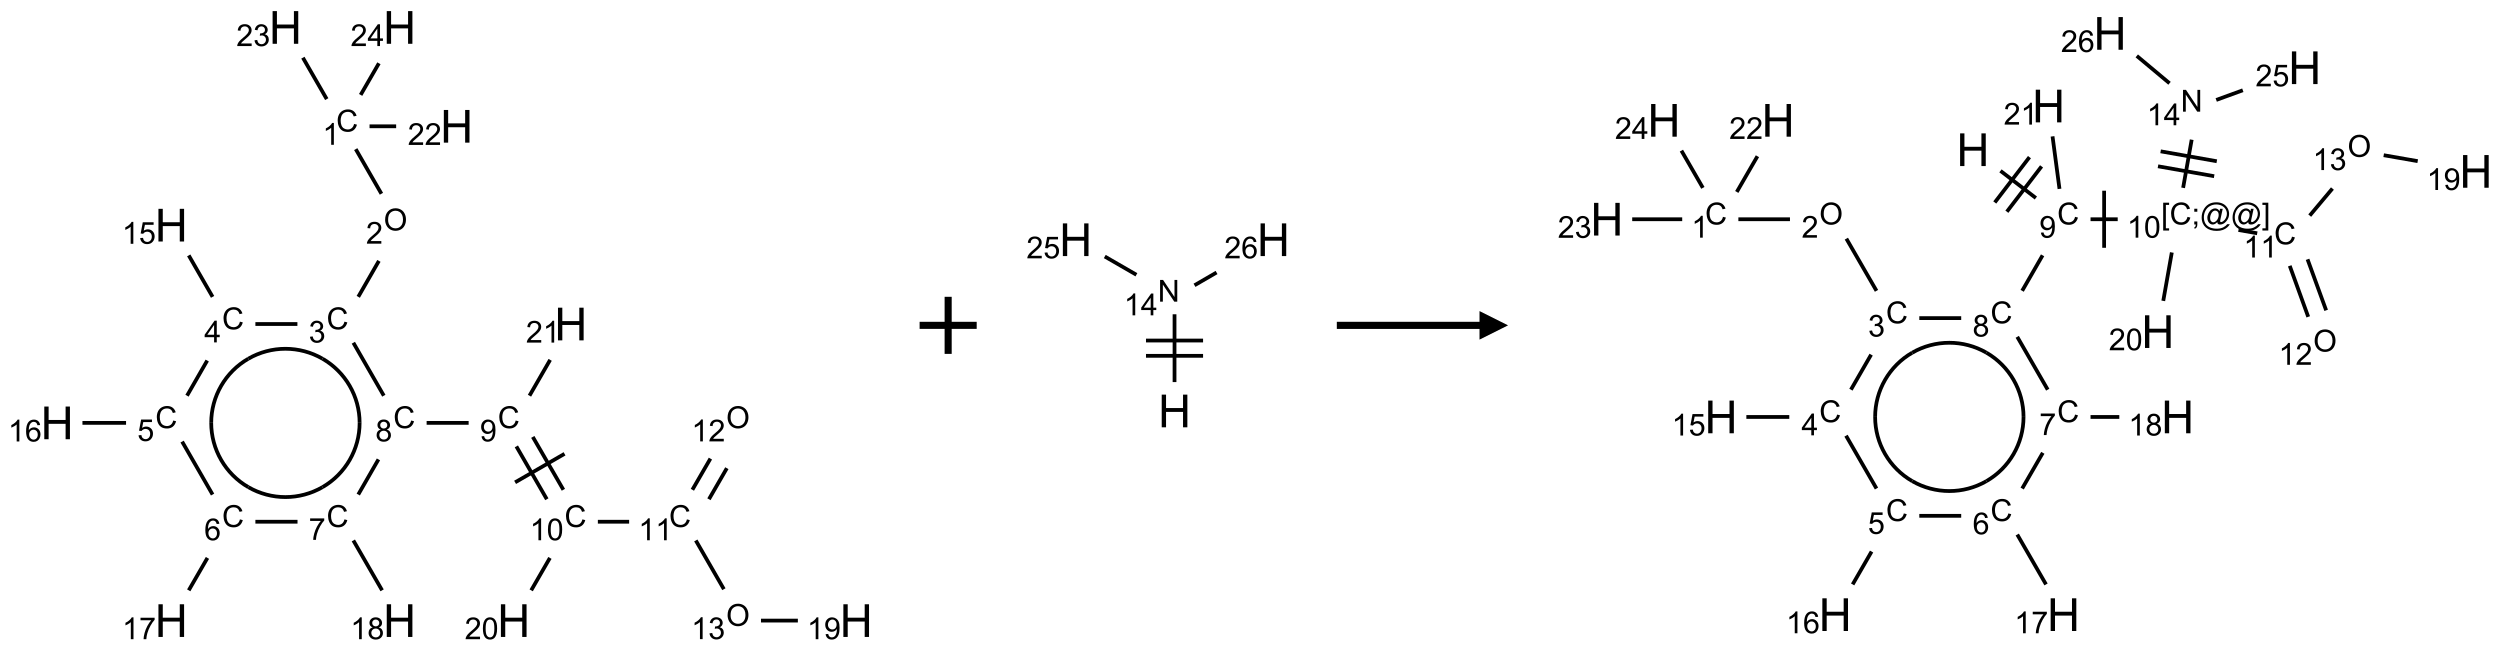 <?xml version="1.0" encoding="UTF-8"?>
<svg xmlns="http://www.w3.org/2000/svg" xmlns:xlink="http://www.w3.org/1999/xlink" width="876" height="228" viewBox="0 0 876 228">
<defs>
<g>
<g id="glyph-0-0">
<path d="M 1.332 0 L 1.332 -6.668 L 6.668 -6.668 L 6.668 0 Z M 1.5 -0.168 L 6.5 -0.168 L 6.5 -6.5 L 1.5 -6.5 Z M 1.5 -0.168 "/>
</g>
<g id="glyph-0-1">
<path d="M 6.27 -2.676 L 7.281 -2.422 C 7.07 -1.594 6.688 -0.961 6.137 -0.523 C 5.586 -0.086 4.914 0.129 4.121 0.129 C 3.297 0.129 2.629 -0.039 2.113 -0.371 C 1.598 -0.707 1.203 -1.191 0.934 -1.828 C 0.664 -2.465 0.531 -3.145 0.531 -3.875 C 0.531 -4.672 0.684 -5.363 0.988 -5.957 C 1.293 -6.547 1.723 -6.996 2.285 -7.305 C 2.844 -7.613 3.461 -7.766 4.137 -7.766 C 4.898 -7.766 5.543 -7.57 6.062 -7.184 C 6.582 -6.793 6.945 -6.246 7.152 -5.543 L 6.156 -5.309 C 5.98 -5.863 5.723 -6.266 5.387 -6.52 C 5.051 -6.773 4.625 -6.902 4.113 -6.902 C 3.527 -6.902 3.039 -6.762 2.645 -6.48 C 2.25 -6.199 1.973 -5.82 1.812 -5.348 C 1.652 -4.871 1.574 -4.383 1.574 -3.879 C 1.574 -3.23 1.668 -2.664 1.855 -2.18 C 2.047 -1.695 2.34 -1.332 2.738 -1.094 C 3.137 -0.855 3.57 -0.734 4.035 -0.734 C 4.602 -0.734 5.082 -0.898 5.473 -1.223 C 5.867 -1.551 6.133 -2.035 6.27 -2.676 Z M 6.27 -2.676 "/>
</g>
<g id="glyph-0-2">
<path d="M 3.973 0 L 3.035 0 L 3.035 -5.973 C 2.809 -5.758 2.516 -5.543 2.148 -5.328 C 1.781 -5.113 1.453 -4.953 1.16 -4.844 L 1.16 -5.75 C 1.684 -5.996 2.145 -6.297 2.535 -6.645 C 2.93 -6.996 3.207 -7.336 3.371 -7.668 L 3.973 -7.668 Z M 3.973 0 "/>
</g>
<g id="glyph-0-3">
<path d="M 0.516 -3.719 C 0.516 -4.984 0.855 -5.977 1.535 -6.695 C 2.215 -7.414 3.094 -7.77 4.172 -7.77 C 4.875 -7.77 5.512 -7.602 6.078 -7.266 C 6.645 -6.93 7.074 -6.461 7.371 -5.855 C 7.668 -5.254 7.816 -4.57 7.816 -3.809 C 7.816 -3.035 7.66 -2.34 7.348 -1.73 C 7.035 -1.117 6.594 -0.656 6.02 -0.34 C 5.449 -0.027 4.828 0.129 4.168 0.129 C 3.449 0.129 2.805 -0.043 2.238 -0.391 C 1.672 -0.738 1.246 -1.211 0.953 -1.812 C 0.66 -2.414 0.516 -3.047 0.516 -3.719 Z M 1.559 -3.703 C 1.559 -2.781 1.805 -2.059 2.301 -1.527 C 2.793 -1 3.414 -0.734 4.16 -0.734 C 4.922 -0.734 5.547 -1 6.039 -1.535 C 6.531 -2.07 6.777 -2.828 6.777 -3.812 C 6.777 -4.434 6.672 -4.977 6.461 -5.441 C 6.25 -5.902 5.945 -6.262 5.539 -6.52 C 5.133 -6.773 4.68 -6.902 4.176 -6.902 C 3.461 -6.902 2.848 -6.656 2.332 -6.164 C 1.816 -5.672 1.559 -4.852 1.559 -3.703 Z M 1.559 -3.703 "/>
</g>
<g id="glyph-0-4">
<path d="M 5.371 -0.902 L 5.371 0 L 0.324 0 C 0.316 -0.227 0.352 -0.441 0.434 -0.652 C 0.562 -0.996 0.766 -1.332 1.051 -1.668 C 1.332 -2 1.742 -2.387 2.277 -2.824 C 3.105 -3.504 3.668 -4.043 3.957 -4.441 C 4.25 -4.84 4.395 -5.215 4.395 -5.566 C 4.395 -5.938 4.262 -6.254 3.996 -6.508 C 3.73 -6.762 3.387 -6.891 2.957 -6.891 C 2.508 -6.891 2.145 -6.754 1.875 -6.484 C 1.605 -6.215 1.469 -5.84 1.465 -5.359 L 0.5 -5.457 C 0.566 -6.176 0.812 -6.727 1.246 -7.102 C 1.676 -7.477 2.254 -7.668 2.98 -7.668 C 3.711 -7.668 4.293 -7.465 4.719 -7.059 C 5.145 -6.652 5.359 -6.148 5.359 -5.547 C 5.359 -5.242 5.297 -4.941 5.172 -4.645 C 5.047 -4.352 4.84 -4.039 4.551 -3.715 C 4.262 -3.387 3.777 -2.938 3.105 -2.371 C 2.543 -1.898 2.18 -1.578 2.02 -1.41 C 1.859 -1.242 1.73 -1.07 1.625 -0.902 Z M 5.371 -0.902 "/>
</g>
<g id="glyph-0-5">
<path d="M 0.449 -2.016 L 1.387 -2.141 C 1.492 -1.609 1.676 -1.227 1.934 -0.992 C 2.191 -0.758 2.508 -0.641 2.879 -0.641 C 3.32 -0.641 3.695 -0.793 3.996 -1.098 C 4.301 -1.402 4.453 -1.781 4.453 -2.234 C 4.453 -2.664 4.312 -3.02 4.031 -3.301 C 3.75 -3.578 3.391 -3.719 2.957 -3.719 C 2.781 -3.719 2.562 -3.684 2.297 -3.613 L 2.402 -4.438 C 2.465 -4.43 2.516 -4.426 2.551 -4.426 C 2.949 -4.426 3.312 -4.531 3.629 -4.738 C 3.949 -4.949 4.109 -5.27 4.109 -5.703 C 4.109 -6.047 3.992 -6.332 3.762 -6.559 C 3.527 -6.785 3.227 -6.895 2.859 -6.895 C 2.496 -6.895 2.191 -6.781 1.949 -6.551 C 1.707 -6.324 1.547 -5.98 1.48 -5.52 L 0.543 -5.688 C 0.656 -6.316 0.918 -6.805 1.324 -7.148 C 1.73 -7.492 2.234 -7.668 2.84 -7.668 C 3.254 -7.668 3.641 -7.578 3.988 -7.398 C 4.34 -7.219 4.609 -6.977 4.793 -6.668 C 4.98 -6.359 5.074 -6.031 5.074 -5.684 C 5.074 -5.352 4.984 -5.051 4.809 -4.781 C 4.629 -4.512 4.367 -4.297 4.02 -4.137 C 4.473 -4.031 4.824 -3.816 5.074 -3.488 C 5.324 -3.16 5.449 -2.75 5.449 -2.254 C 5.449 -1.59 5.203 -1.023 4.719 -0.559 C 4.234 -0.098 3.617 0.137 2.875 0.137 C 2.203 0.137 1.648 -0.062 1.207 -0.465 C 0.762 -0.863 0.512 -1.379 0.449 -2.016 Z M 0.449 -2.016 "/>
</g>
<g id="glyph-0-6">
<path d="M 3.449 0 L 3.449 -1.828 L 0.137 -1.828 L 0.137 -2.688 L 3.621 -7.637 L 4.387 -7.637 L 4.387 -2.688 L 5.418 -2.688 L 5.418 -1.828 L 4.387 -1.828 L 4.387 0 Z M 3.449 -2.688 L 3.449 -6.129 L 1.059 -2.688 Z M 3.449 -2.688 "/>
</g>
<g id="glyph-0-7">
<path d="M 0.441 -2 L 1.426 -2.082 C 1.5 -1.605 1.668 -1.242 1.934 -1.004 C 2.199 -0.762 2.52 -0.641 2.895 -0.641 C 3.348 -0.641 3.73 -0.812 4.043 -1.152 C 4.355 -1.492 4.512 -1.941 4.512 -2.504 C 4.512 -3.039 4.359 -3.461 4.059 -3.77 C 3.758 -4.078 3.367 -4.234 2.879 -4.234 C 2.578 -4.234 2.305 -4.164 2.062 -4.027 C 1.82 -3.891 1.629 -3.715 1.488 -3.496 L 0.609 -3.609 L 1.348 -7.531 L 5.145 -7.531 L 5.145 -6.637 L 2.098 -6.637 L 1.688 -4.582 C 2.145 -4.902 2.625 -5.062 3.129 -5.062 C 3.797 -5.062 4.359 -4.832 4.816 -4.371 C 5.277 -3.91 5.504 -3.312 5.504 -2.59 C 5.504 -1.898 5.305 -1.301 4.902 -0.797 C 4.41 -0.18 3.742 0.129 2.895 0.129 C 2.199 0.129 1.633 -0.062 1.195 -0.453 C 0.758 -0.844 0.504 -1.359 0.441 -2 Z M 0.441 -2 "/>
</g>
<g id="glyph-0-8">
<path d="M 5.309 -5.766 L 4.375 -5.691 C 4.293 -6.059 4.172 -6.328 4.02 -6.496 C 3.766 -6.762 3.453 -6.895 3.082 -6.895 C 2.785 -6.895 2.523 -6.812 2.297 -6.645 C 2 -6.43 1.77 -6.117 1.598 -5.703 C 1.43 -5.289 1.34 -4.703 1.332 -3.938 C 1.559 -4.281 1.836 -4.535 2.16 -4.703 C 2.488 -4.871 2.828 -4.953 3.188 -4.953 C 3.812 -4.953 4.344 -4.723 4.785 -4.262 C 5.223 -3.801 5.441 -3.207 5.441 -2.48 C 5.441 -2 5.34 -1.555 5.133 -1.145 C 4.926 -0.73 4.641 -0.418 4.281 -0.199 C 3.922 0.02 3.512 0.129 3.051 0.129 C 2.27 0.129 1.633 -0.156 1.141 -0.73 C 0.648 -1.305 0.402 -2.254 0.402 -3.574 C 0.402 -5.051 0.672 -6.121 1.219 -6.793 C 1.695 -7.375 2.336 -7.668 3.141 -7.668 C 3.742 -7.668 4.234 -7.5 4.617 -7.16 C 5 -6.824 5.23 -6.359 5.309 -5.766 Z M 1.48 -2.473 C 1.48 -2.152 1.547 -1.844 1.684 -1.547 C 1.82 -1.25 2.016 -1.027 2.262 -0.871 C 2.508 -0.719 2.766 -0.641 3.035 -0.641 C 3.434 -0.641 3.773 -0.801 4.059 -1.121 C 4.344 -1.441 4.484 -1.875 4.484 -2.422 C 4.484 -2.949 4.344 -3.367 4.062 -3.668 C 3.781 -3.973 3.426 -4.125 3 -4.125 C 2.578 -4.125 2.219 -3.973 1.922 -3.668 C 1.625 -3.363 1.48 -2.969 1.48 -2.473 Z M 1.48 -2.473 "/>
</g>
<g id="glyph-0-9">
<path d="M 0.504 -6.637 L 0.504 -7.535 L 5.449 -7.535 L 5.449 -6.809 C 4.961 -6.289 4.48 -5.602 4.004 -4.746 C 3.527 -3.887 3.156 -3.004 2.895 -2.098 C 2.707 -1.461 2.59 -0.762 2.535 0 L 1.574 0 C 1.582 -0.602 1.703 -1.328 1.926 -2.176 C 2.152 -3.027 2.477 -3.848 2.898 -4.637 C 3.32 -5.426 3.77 -6.094 4.246 -6.637 Z M 0.504 -6.637 "/>
</g>
<g id="glyph-0-10">
<path d="M 1.887 -4.141 C 1.496 -4.281 1.207 -4.484 1.02 -4.75 C 0.832 -5.016 0.738 -5.328 0.738 -5.699 C 0.738 -6.254 0.938 -6.719 1.34 -7.098 C 1.738 -7.477 2.27 -7.668 2.934 -7.668 C 3.598 -7.668 4.137 -7.473 4.543 -7.086 C 4.949 -6.699 5.152 -6.227 5.152 -5.672 C 5.152 -5.316 5.059 -5.008 4.871 -4.746 C 4.688 -4.484 4.406 -4.281 4.027 -4.141 C 4.496 -3.988 4.852 -3.742 5.098 -3.402 C 5.34 -3.062 5.465 -2.656 5.465 -2.184 C 5.465 -1.531 5.234 -0.98 4.77 -0.535 C 4.309 -0.09 3.703 0.129 2.949 0.129 C 2.195 0.129 1.586 -0.094 1.125 -0.539 C 0.664 -0.984 0.434 -1.543 0.434 -2.207 C 0.434 -2.703 0.559 -3.121 0.809 -3.457 C 1.062 -3.793 1.422 -4.02 1.887 -4.141 Z M 1.699 -5.73 C 1.699 -5.367 1.812 -5.074 2.047 -4.844 C 2.281 -4.613 2.582 -4.5 2.953 -4.5 C 3.312 -4.5 3.609 -4.613 3.84 -4.84 C 4.07 -5.066 4.188 -5.348 4.188 -5.676 C 4.188 -6.02 4.07 -6.309 3.832 -6.543 C 3.594 -6.777 3.297 -6.895 2.941 -6.895 C 2.586 -6.895 2.289 -6.781 2.051 -6.551 C 1.816 -6.324 1.699 -6.047 1.699 -5.73 Z M 1.395 -2.203 C 1.395 -1.938 1.461 -1.676 1.586 -1.426 C 1.711 -1.176 1.902 -0.984 2.152 -0.848 C 2.402 -0.711 2.672 -0.641 2.957 -0.641 C 3.406 -0.641 3.777 -0.785 4.066 -1.074 C 4.359 -1.363 4.504 -1.727 4.504 -2.172 C 4.504 -2.625 4.355 -2.996 4.055 -3.293 C 3.754 -3.586 3.379 -3.734 2.926 -3.734 C 2.484 -3.734 2.121 -3.59 1.832 -3.297 C 1.543 -3.004 1.395 -2.641 1.395 -2.203 Z M 1.395 -2.203 "/>
</g>
<g id="glyph-0-11">
<path d="M 0.582 -1.766 L 1.484 -1.848 C 1.562 -1.426 1.707 -1.117 1.922 -0.926 C 2.137 -0.734 2.414 -0.641 2.75 -0.641 C 3.039 -0.641 3.289 -0.707 3.508 -0.84 C 3.727 -0.973 3.902 -1.148 4.043 -1.367 C 4.18 -1.586 4.297 -1.887 4.391 -2.262 C 4.484 -2.637 4.531 -3.016 4.531 -3.406 C 4.531 -3.449 4.531 -3.512 4.527 -3.594 C 4.34 -3.297 4.082 -3.055 3.758 -2.867 C 3.434 -2.68 3.082 -2.59 2.703 -2.59 C 2.07 -2.59 1.535 -2.816 1.098 -3.277 C 0.66 -3.734 0.441 -4.34 0.441 -5.09 C 0.441 -5.863 0.672 -6.484 1.129 -6.957 C 1.586 -7.43 2.156 -7.668 2.844 -7.668 C 3.34 -7.668 3.793 -7.531 4.207 -7.266 C 4.617 -7 4.93 -6.617 5.145 -6.121 C 5.355 -5.629 5.465 -4.91 5.465 -3.973 C 5.465 -2.996 5.359 -2.223 5.145 -1.645 C 4.934 -1.066 4.617 -0.625 4.199 -0.324 C 3.781 -0.02 3.293 0.129 2.73 0.129 C 2.133 0.129 1.645 -0.035 1.266 -0.367 C 0.887 -0.699 0.66 -1.164 0.582 -1.766 Z M 4.422 -5.137 C 4.422 -5.676 4.277 -6.102 3.992 -6.418 C 3.707 -6.734 3.359 -6.891 2.957 -6.891 C 2.543 -6.891 2.18 -6.719 1.871 -6.379 C 1.562 -6.039 1.406 -5.598 1.406 -5.059 C 1.406 -4.57 1.555 -4.176 1.848 -3.871 C 2.141 -3.566 2.5 -3.418 2.934 -3.418 C 3.367 -3.418 3.723 -3.57 4.004 -3.871 C 4.281 -4.176 4.422 -4.598 4.422 -5.137 Z M 4.422 -5.137 "/>
</g>
<g id="glyph-0-12">
<path d="M 0.441 -3.766 C 0.441 -4.668 0.535 -5.395 0.723 -5.945 C 0.906 -6.496 1.184 -6.922 1.551 -7.219 C 1.918 -7.516 2.375 -7.668 2.934 -7.668 C 3.344 -7.668 3.703 -7.586 4.012 -7.418 C 4.32 -7.254 4.574 -7.016 4.777 -6.707 C 4.977 -6.395 5.137 -6.016 5.25 -5.57 C 5.363 -5.125 5.422 -4.523 5.422 -3.766 C 5.422 -2.871 5.328 -2.148 5.145 -1.598 C 4.961 -1.047 4.688 -0.621 4.32 -0.32 C 3.953 -0.02 3.492 0.129 2.934 0.129 C 2.195 0.129 1.617 -0.133 1.199 -0.66 C 0.695 -1.297 0.441 -2.332 0.441 -3.766 Z M 1.406 -3.766 C 1.406 -2.512 1.555 -1.68 1.848 -1.262 C 2.141 -0.848 2.5 -0.641 2.934 -0.641 C 3.363 -0.641 3.727 -0.848 4.02 -1.266 C 4.312 -1.684 4.457 -2.516 4.457 -3.766 C 4.457 -5.023 4.312 -5.859 4.02 -6.27 C 3.727 -6.684 3.359 -6.891 2.922 -6.891 C 2.492 -6.891 2.148 -6.707 1.891 -6.344 C 1.566 -5.879 1.406 -5.02 1.406 -3.766 Z M 1.406 -3.766 "/>
</g>
<g id="glyph-0-13">
<path d="M 0.812 0 L 0.812 -7.637 L 1.848 -7.637 L 5.859 -1.641 L 5.859 -7.637 L 6.828 -7.637 L 6.828 0 L 5.793 0 L 1.781 -6 L 1.781 0 Z M 0.812 0 "/>
</g>
<g id="glyph-0-14">
<path d="M 0.723 2.121 L 0.723 -7.637 L 2.793 -7.637 L 2.793 -6.859 L 1.66 -6.859 L 1.66 1.344 L 2.793 1.344 L 2.793 2.121 Z M 0.723 2.121 "/>
</g>
<g id="glyph-0-15">
<path d="M 0.949 -4.465 L 0.949 -5.531 L 2.016 -5.531 L 2.016 -4.465 Z M 0.949 0 L 0.949 -1.066 L 2.016 -1.066 L 2.016 0 C 2.016 0.391 1.945 0.711 1.809 0.949 C 1.668 1.191 1.449 1.379 1.145 1.512 L 0.887 1.109 C 1.082 1.023 1.23 0.895 1.324 0.727 C 1.418 0.559 1.469 0.316 1.48 0 Z M 0.949 0 "/>
</g>
<g id="glyph-0-16">
<path d="M 6.047 -0.848 C 5.82 -0.59 5.57 -0.379 5.289 -0.223 C 5.008 -0.062 4.73 0.016 4.449 0.016 C 4.141 0.016 3.84 -0.074 3.547 -0.254 C 3.254 -0.434 3.02 -0.715 2.836 -1.09 C 2.652 -1.465 2.562 -1.875 2.562 -2.324 C 2.562 -2.875 2.703 -3.43 2.988 -3.98 C 3.27 -4.535 3.621 -4.953 4.043 -5.23 C 4.461 -5.508 4.871 -5.645 5.266 -5.645 C 5.566 -5.645 5.855 -5.566 6.129 -5.41 C 6.402 -5.25 6.641 -5.012 6.84 -4.688 L 7.016 -5.496 L 7.949 -5.496 L 7.199 -2 C 7.094 -1.516 7.043 -1.246 7.043 -1.191 C 7.043 -1.098 7.078 -1.02 7.148 -0.949 C 7.219 -0.883 7.305 -0.848 7.406 -0.848 C 7.59 -0.848 7.832 -0.953 8.129 -1.168 C 8.527 -1.445 8.84 -1.816 9.07 -2.285 C 9.301 -2.75 9.418 -3.234 9.418 -3.73 C 9.418 -4.309 9.27 -4.852 8.973 -5.355 C 8.676 -5.859 8.23 -6.262 7.645 -6.562 C 7.055 -6.863 6.406 -7.016 5.691 -7.016 C 4.879 -7.016 4.137 -6.824 3.465 -6.445 C 2.793 -6.066 2.273 -5.52 1.902 -4.809 C 1.535 -4.098 1.348 -3.34 1.348 -2.527 C 1.348 -1.676 1.535 -0.941 1.902 -0.328 C 2.273 0.285 2.809 0.742 3.508 1.035 C 4.207 1.328 4.984 1.473 5.832 1.473 C 6.742 1.473 7.504 1.32 8.121 1.016 C 8.734 0.711 9.195 0.34 9.5 -0.098 L 10.441 -0.098 C 10.266 0.266 9.961 0.637 9.531 1.016 C 9.102 1.395 8.59 1.695 7.996 1.914 C 7.402 2.133 6.688 2.246 5.848 2.246 C 5.078 2.246 4.367 2.145 3.715 1.949 C 3.066 1.75 2.512 1.453 2.051 1.055 C 1.594 0.656 1.25 0.199 1.016 -0.316 C 0.723 -0.973 0.578 -1.684 0.578 -2.441 C 0.578 -3.289 0.75 -4.098 1.098 -4.863 C 1.523 -5.805 2.125 -6.527 2.902 -7.027 C 3.684 -7.527 4.629 -7.777 5.738 -7.777 C 6.602 -7.777 7.375 -7.602 8.059 -7.246 C 8.746 -6.895 9.285 -6.371 9.684 -5.672 C 10.02 -5.07 10.188 -4.418 10.188 -3.715 C 10.188 -2.707 9.832 -1.812 9.125 -1.031 C 8.492 -0.328 7.801 0.02 7.051 0.02 C 6.812 0.02 6.617 -0.016 6.473 -0.09 C 6.324 -0.16 6.215 -0.266 6.145 -0.402 C 6.102 -0.488 6.066 -0.637 6.047 -0.848 Z M 3.527 -2.262 C 3.527 -1.785 3.641 -1.414 3.863 -1.152 C 4.09 -0.887 4.348 -0.754 4.641 -0.754 C 4.836 -0.754 5.039 -0.812 5.254 -0.93 C 5.469 -1.047 5.676 -1.219 5.871 -1.449 C 6.066 -1.676 6.23 -1.969 6.355 -2.32 C 6.48 -2.672 6.543 -3.027 6.543 -3.379 C 6.543 -3.852 6.426 -4.219 6.191 -4.48 C 5.957 -4.738 5.672 -4.871 5.332 -4.871 C 5.109 -4.871 4.902 -4.812 4.707 -4.699 C 4.512 -4.586 4.32 -4.406 4.137 -4.156 C 3.953 -3.906 3.805 -3.602 3.691 -3.246 C 3.582 -2.887 3.527 -2.559 3.527 -2.262 Z M 3.527 -2.262 "/>
</g>
<g id="glyph-0-17">
<path d="M 2.27 2.121 L 0.203 2.121 L 0.203 1.344 L 1.332 1.344 L 1.332 -6.859 L 0.203 -6.859 L 0.203 -7.637 L 2.27 -7.637 Z M 2.27 2.121 "/>
</g>
<g id="glyph-1-0">
<path d="M 2 0 L 2 -10 L 10 -10 L 10 0 Z M 2.25 -0.25 L 9.75 -0.25 L 9.75 -9.75 L 2.25 -9.75 Z M 2.25 -0.25 "/>
</g>
<g id="glyph-1-1">
<path d="M 1.281 0 L 1.281 -11.453 L 2.797 -11.453 L 2.797 -6.75 L 8.75 -6.75 L 8.75 -11.453 L 10.266 -11.453 L 10.266 0 L 8.75 0 L 8.75 -5.398 L 2.797 -5.398 L 2.797 0 Z M 1.281 0 "/>
</g>
</g>
</defs>
<path fill="none" stroke-width="0.033" stroke-linecap="butt" stroke-linejoin="miter" stroke="rgb(0%, 0%, 0%)" stroke-opacity="1" stroke-miterlimit="10" d="M 2.616 1.066 L 2.841 1.457 " transform="matrix(40, 0, 0, 40, 20.01, 9.615)"/>
<path fill="none" stroke-width="0.033" stroke-linecap="butt" stroke-linejoin="miter" stroke="rgb(0%, 0%, 0%)" stroke-opacity="1" stroke-miterlimit="10" d="M 2.819 2.045 L 2.638 2.36 " transform="matrix(40, 0, 0, 40, 20.01, 9.615)"/>
<path fill="none" stroke-width="0.033" stroke-linecap="butt" stroke-linejoin="miter" stroke="rgb(0%, 0%, 0%)" stroke-opacity="1" stroke-miterlimit="10" d="M 2.105 2.598 L 1.737 2.598 " transform="matrix(40, 0, 0, 40, 20.01, 9.615)"/>
<path fill="none" stroke-width="0.033" stroke-linecap="butt" stroke-linejoin="miter" stroke="rgb(0%, 0%, 0%)" stroke-opacity="1" stroke-miterlimit="10" d="M 1.362 2.36 L 1.153 1.997 " transform="matrix(40, 0, 0, 40, 20.01, 9.615)"/>
<path fill="none" stroke-width="0.033" stroke-linecap="butt" stroke-linejoin="miter" stroke="rgb(0%, 0%, 0%)" stroke-opacity="1" stroke-miterlimit="10" d="M 1.315 2.918 L 1.138 3.226 " transform="matrix(40, 0, 0, 40, 20.01, 9.615)"/>
<path fill="none" stroke-width="0.033" stroke-linecap="butt" stroke-linejoin="miter" stroke="rgb(0%, 0%, 0%)" stroke-opacity="1" stroke-miterlimit="10" d="M 0.604 3.464 L 0.222 3.464 " transform="matrix(40, 0, 0, 40, 20.01, 9.615)"/>
<path fill="none" stroke-width="0.033" stroke-linecap="butt" stroke-linejoin="miter" stroke="rgb(0%, 0%, 0%)" stroke-opacity="1" stroke-miterlimit="10" d="M 1.095 3.628 L 1.362 4.092 " transform="matrix(40, 0, 0, 40, 20.01, 9.615)"/>
<path fill="none" stroke-width="0.033" stroke-linecap="butt" stroke-linejoin="miter" stroke="rgb(0%, 0%, 0%)" stroke-opacity="1" stroke-miterlimit="10" d="M 1.317 4.647 L 1.153 4.931 " transform="matrix(40, 0, 0, 40, 20.01, 9.615)"/>
<path fill="none" stroke-width="0.033" stroke-linecap="butt" stroke-linejoin="miter" stroke="rgb(0%, 0%, 0%)" stroke-opacity="1" stroke-miterlimit="10" d="M 1.737 4.33 L 2.106 4.33 " transform="matrix(40, 0, 0, 40, 20.01, 9.615)"/>
<path fill="none" stroke-width="0.033" stroke-linecap="butt" stroke-linejoin="miter" stroke="rgb(0%, 0%, 0%)" stroke-opacity="1" stroke-miterlimit="10" d="M 2.595 4.494 L 2.847 4.931 " transform="matrix(40, 0, 0, 40, 20.01, 9.615)"/>
<path fill="none" stroke-width="0.033" stroke-linecap="butt" stroke-linejoin="miter" stroke="rgb(0%, 0%, 0%)" stroke-opacity="1" stroke-miterlimit="10" d="M 2.638 4.092 L 2.815 3.784 " transform="matrix(40, 0, 0, 40, 20.01, 9.615)"/>
<path fill="none" stroke-width="0.033" stroke-linecap="butt" stroke-linejoin="miter" stroke="rgb(0%, 0%, 0%)" stroke-opacity="1" stroke-miterlimit="10" d="M 2.862 3.226 L 2.595 2.762 " transform="matrix(40, 0, 0, 40, 20.01, 9.615)"/>
<path fill="none" stroke-width="0.033" stroke-linecap="butt" stroke-linejoin="miter" stroke="rgb(0%, 0%, 0%)" stroke-opacity="1" stroke-miterlimit="10" d="M 3.237 3.464 L 3.605 3.464 " transform="matrix(40, 0, 0, 40, 20.01, 9.615)"/>
<path fill="none" stroke-width="0.033" stroke-linecap="butt" stroke-linejoin="miter" stroke="rgb(0%, 0%, 0%)" stroke-opacity="1" stroke-miterlimit="10" d="M 4.023 3.67 L 4.29 4.133 " transform="matrix(40, 0, 0, 40, 20.01, 9.615)"/>
<path fill="none" stroke-width="0.033" stroke-linecap="butt" stroke-linejoin="miter" stroke="rgb(0%, 0%, 0%)" stroke-opacity="1" stroke-miterlimit="10" d="M 4.167 3.587 L 4.435 4.05 " transform="matrix(40, 0, 0, 40, 20.01, 9.615)"/>
<path fill="none" stroke-width="0.033" stroke-linecap="butt" stroke-linejoin="miter" stroke="rgb(0%, 0%, 0%)" stroke-opacity="1" stroke-miterlimit="10" d="M 4.012 3.985 L 4.445 3.735 " transform="matrix(40, 0, 0, 40, 20.01, 9.615)"/>
<path fill="none" stroke-width="0.033" stroke-linecap="butt" stroke-linejoin="miter" stroke="rgb(0%, 0%, 0%)" stroke-opacity="1" stroke-miterlimit="10" d="M 4.737 4.33 L 5.011 4.33 " transform="matrix(40, 0, 0, 40, 20.01, 9.615)"/>
<path fill="none" stroke-width="0.033" stroke-linecap="butt" stroke-linejoin="miter" stroke="rgb(0%, 0%, 0%)" stroke-opacity="1" stroke-miterlimit="10" d="M 5.71 4.133 L 5.867 3.861 " transform="matrix(40, 0, 0, 40, 20.01, 9.615)"/>
<path fill="none" stroke-width="0.033" stroke-linecap="butt" stroke-linejoin="miter" stroke="rgb(0%, 0%, 0%)" stroke-opacity="1" stroke-miterlimit="10" d="M 5.565 4.05 L 5.723 3.777 " transform="matrix(40, 0, 0, 40, 20.01, 9.615)"/>
<path fill="none" stroke-width="0.033" stroke-linecap="butt" stroke-linejoin="miter" stroke="rgb(0%, 0%, 0%)" stroke-opacity="1" stroke-miterlimit="10" d="M 5.595 4.494 L 5.841 4.921 " transform="matrix(40, 0, 0, 40, 20.01, 9.615)"/>
<path fill="none" stroke-width="0.033" stroke-linecap="butt" stroke-linejoin="miter" stroke="rgb(0%, 0%, 0%)" stroke-opacity="1" stroke-miterlimit="10" d="M 6.166 5.196 L 6.489 5.196 " transform="matrix(40, 0, 0, 40, 20.01, 9.615)"/>
<path fill="none" stroke-width="0.033" stroke-linecap="butt" stroke-linejoin="miter" stroke="rgb(0%, 0%, 0%)" stroke-opacity="1" stroke-miterlimit="10" d="M 4.317 4.647 L 4.153 4.931 " transform="matrix(40, 0, 0, 40, 20.01, 9.615)"/>
<path fill="none" stroke-width="0.033" stroke-linecap="butt" stroke-linejoin="miter" stroke="rgb(0%, 0%, 0%)" stroke-opacity="1" stroke-miterlimit="10" d="M 4.138 3.226 L 4.319 2.912 " transform="matrix(40, 0, 0, 40, 20.01, 9.615)"/>
<path fill="none" stroke-width="0.033" stroke-linecap="butt" stroke-linejoin="miter" stroke="rgb(0%, 0%, 0%)" stroke-opacity="1" stroke-miterlimit="10" d="M 2.737 0.866 L 2.97 0.866 " transform="matrix(40, 0, 0, 40, 20.01, 9.615)"/>
<path fill="none" stroke-width="0.033" stroke-linecap="butt" stroke-linejoin="miter" stroke="rgb(0%, 0%, 0%)" stroke-opacity="1" stroke-miterlimit="10" d="M 2.362 0.628 L 2.153 0.265 " transform="matrix(40, 0, 0, 40, 20.01, 9.615)"/>
<path fill="none" stroke-width="0.033" stroke-linecap="butt" stroke-linejoin="miter" stroke="rgb(0%, 0%, 0%)" stroke-opacity="1" stroke-miterlimit="10" d="M 2.659 0.591 L 2.819 0.314 " transform="matrix(40, 0, 0, 40, 20.01, 9.615)"/>
<path fill="none" stroke-width="0.033" stroke-linecap="butt" stroke-linejoin="miter" stroke="rgb(0%, 0%, 0%)" stroke-opacity="1" stroke-miterlimit="10" d="M 1.675 2.902 C 1.876 2.786 2.124 2.786 2.325 2.902 " transform="matrix(40, 0, 0, 40, 20.01, 9.615)"/>
<path fill="none" stroke-width="0.033" stroke-linecap="butt" stroke-linejoin="miter" stroke="rgb(0%, 0%, 0%)" stroke-opacity="1" stroke-miterlimit="10" d="M 1.35 3.464 C 1.35 3.232 1.474 3.018 1.675 2.902 " transform="matrix(40, 0, 0, 40, 20.01, 9.615)"/>
<path fill="none" stroke-width="0.033" stroke-linecap="butt" stroke-linejoin="miter" stroke="rgb(0%, 0%, 0%)" stroke-opacity="1" stroke-miterlimit="10" d="M 1.675 4.027 C 1.474 3.911 1.35 3.696 1.35 3.464 " transform="matrix(40, 0, 0, 40, 20.01, 9.615)"/>
<path fill="none" stroke-width="0.033" stroke-linecap="butt" stroke-linejoin="miter" stroke="rgb(0%, 0%, 0%)" stroke-opacity="1" stroke-miterlimit="10" d="M 2.325 4.027 C 2.124 4.143 1.876 4.143 1.675 4.027 " transform="matrix(40, 0, 0, 40, 20.01, 9.615)"/>
<path fill="none" stroke-width="0.033" stroke-linecap="butt" stroke-linejoin="miter" stroke="rgb(0%, 0%, 0%)" stroke-opacity="1" stroke-miterlimit="10" d="M 2.65 3.464 C 2.65 3.696 2.526 3.911 2.325 4.027 " transform="matrix(40, 0, 0, 40, 20.01, 9.615)"/>
<path fill="none" stroke-width="0.033" stroke-linecap="butt" stroke-linejoin="miter" stroke="rgb(0%, 0%, 0%)" stroke-opacity="1" stroke-miterlimit="10" d="M 2.325 2.902 C 2.526 3.018 2.65 3.232 2.65 3.464 " transform="matrix(40, 0, 0, 40, 20.01, 9.615)"/>
<g fill="rgb(0%, 0%, 0%)" fill-opacity="1">
<use xlink:href="#glyph-0-1" x="117.793" y="46.102"/>
</g>
<g fill="rgb(0%, 0%, 0%)" fill-opacity="1">
<use xlink:href="#glyph-0-2" x="113.012" y="50.738"/>
</g>
<g fill="rgb(0%, 0%, 0%)" fill-opacity="1">
<use xlink:href="#glyph-0-3" x="134.434" y="80.746"/>
</g>
<g fill="rgb(0%, 0%, 0%)" fill-opacity="1">
<use xlink:href="#glyph-0-4" x="128.246" y="85.379"/>
</g>
<g fill="rgb(0%, 0%, 0%)" fill-opacity="1">
<use xlink:href="#glyph-0-1" x="114.418" y="115.383"/>
</g>
<g fill="rgb(0%, 0%, 0%)" fill-opacity="1">
<use xlink:href="#glyph-0-5" x="108.164" y="120.02"/>
</g>
<g fill="rgb(0%, 0%, 0%)" fill-opacity="1">
<use xlink:href="#glyph-0-1" x="77.793" y="115.383"/>
</g>
<g fill="rgb(0%, 0%, 0%)" fill-opacity="1">
<use xlink:href="#glyph-0-6" x="71.57" y="119.988"/>
</g>
<g fill="rgb(0%, 0%, 0%)" fill-opacity="1">
<use xlink:href="#glyph-1-1" x="54.238" y="84.625"/>
</g>
<g fill="rgb(0%, 0%, 0%)" fill-opacity="1">
<use xlink:href="#glyph-0-2" x="42.746" y="85.418"/>
<use xlink:href="#glyph-0-7" x="48.678" y="85.418"/>
</g>
<g fill="rgb(0%, 0%, 0%)" fill-opacity="1">
<use xlink:href="#glyph-0-1" x="54.418" y="150.023"/>
</g>
<g fill="rgb(0%, 0%, 0%)" fill-opacity="1">
<use xlink:href="#glyph-0-7" x="48.105" y="154.527"/>
</g>
<g fill="rgb(0%, 0%, 0%)" fill-opacity="1">
<use xlink:href="#glyph-1-1" x="14.238" y="153.906"/>
</g>
<g fill="rgb(0%, 0%, 0%)" fill-opacity="1">
<use xlink:href="#glyph-0-2" x="2.809" y="154.699"/>
<use xlink:href="#glyph-0-8" x="8.741" y="154.699"/>
</g>
<g fill="rgb(0%, 0%, 0%)" fill-opacity="1">
<use xlink:href="#glyph-0-1" x="77.793" y="184.664"/>
</g>
<g fill="rgb(0%, 0%, 0%)" fill-opacity="1">
<use xlink:href="#glyph-0-8" x="71.547" y="189.301"/>
</g>
<g fill="rgb(0%, 0%, 0%)" fill-opacity="1">
<use xlink:href="#glyph-1-1" x="54.238" y="223.188"/>
</g>
<g fill="rgb(0%, 0%, 0%)" fill-opacity="1">
<use xlink:href="#glyph-0-2" x="42.801" y="223.98"/>
<use xlink:href="#glyph-0-9" x="48.733" y="223.98"/>
</g>
<g fill="rgb(0%, 0%, 0%)" fill-opacity="1">
<use xlink:href="#glyph-0-1" x="114.418" y="184.664"/>
</g>
<g fill="rgb(0%, 0%, 0%)" fill-opacity="1">
<use xlink:href="#glyph-0-9" x="108.164" y="189.172"/>
</g>
<g fill="rgb(0%, 0%, 0%)" fill-opacity="1">
<use xlink:href="#glyph-1-1" x="134.238" y="223.188"/>
</g>
<g fill="rgb(0%, 0%, 0%)" fill-opacity="1">
<use xlink:href="#glyph-0-2" x="122.785" y="223.98"/>
<use xlink:href="#glyph-0-10" x="128.717" y="223.98"/>
</g>
<g fill="rgb(0%, 0%, 0%)" fill-opacity="1">
<use xlink:href="#glyph-0-1" x="137.793" y="150.023"/>
</g>
<g fill="rgb(0%, 0%, 0%)" fill-opacity="1">
<use xlink:href="#glyph-0-10" x="131.523" y="154.66"/>
</g>
<g fill="rgb(0%, 0%, 0%)" fill-opacity="1">
<use xlink:href="#glyph-0-1" x="174.418" y="150.023"/>
</g>
<g fill="rgb(0%, 0%, 0%)" fill-opacity="1">
<use xlink:href="#glyph-0-11" x="168.148" y="154.66"/>
</g>
<g fill="rgb(0%, 0%, 0%)" fill-opacity="1">
<use xlink:href="#glyph-0-1" x="197.793" y="184.664"/>
</g>
<g fill="rgb(0%, 0%, 0%)" fill-opacity="1">
<use xlink:href="#glyph-0-2" x="185.633" y="189.301"/>
<use xlink:href="#glyph-0-12" x="191.565" y="189.301"/>
</g>
<g fill="rgb(0%, 0%, 0%)" fill-opacity="1">
<use xlink:href="#glyph-0-1" x="234.418" y="184.664"/>
</g>
<g fill="rgb(0%, 0%, 0%)" fill-opacity="1">
<use xlink:href="#glyph-0-2" x="223.707" y="189.301"/>
<use xlink:href="#glyph-0-2" x="229.639" y="189.301"/>
</g>
<g fill="rgb(0%, 0%, 0%)" fill-opacity="1">
<use xlink:href="#glyph-0-3" x="254.434" y="150.027"/>
</g>
<g fill="rgb(0%, 0%, 0%)" fill-opacity="1">
<use xlink:href="#glyph-0-2" x="242.309" y="154.66"/>
<use xlink:href="#glyph-0-4" x="248.241" y="154.66"/>
</g>
<g fill="rgb(0%, 0%, 0%)" fill-opacity="1">
<use xlink:href="#glyph-0-3" x="254.434" y="219.309"/>
</g>
<g fill="rgb(0%, 0%, 0%)" fill-opacity="1">
<use xlink:href="#glyph-0-2" x="242.23" y="223.941"/>
<use xlink:href="#glyph-0-5" x="248.163" y="223.941"/>
</g>
<g fill="rgb(0%, 0%, 0%)" fill-opacity="1">
<use xlink:href="#glyph-1-1" x="294.238" y="223.188"/>
</g>
<g fill="rgb(0%, 0%, 0%)" fill-opacity="1">
<use xlink:href="#glyph-0-2" x="282.785" y="223.98"/>
<use xlink:href="#glyph-0-11" x="288.717" y="223.98"/>
</g>
<g fill="rgb(0%, 0%, 0%)" fill-opacity="1">
<use xlink:href="#glyph-1-1" x="174.238" y="223.188"/>
</g>
<g fill="rgb(0%, 0%, 0%)" fill-opacity="1">
<use xlink:href="#glyph-0-4" x="162.832" y="223.98"/>
<use xlink:href="#glyph-0-12" x="168.764" y="223.98"/>
</g>
<g fill="rgb(0%, 0%, 0%)" fill-opacity="1">
<use xlink:href="#glyph-1-1" x="194.238" y="119.266"/>
</g>
<g fill="rgb(0%, 0%, 0%)" fill-opacity="1">
<use xlink:href="#glyph-0-4" x="184.277" y="120.059"/>
<use xlink:href="#glyph-0-2" x="190.21" y="120.059"/>
</g>
<g fill="rgb(0%, 0%, 0%)" fill-opacity="1">
<use xlink:href="#glyph-1-1" x="154.238" y="49.984"/>
</g>
<g fill="rgb(0%, 0%, 0%)" fill-opacity="1">
<use xlink:href="#glyph-0-4" x="142.883" y="50.777"/>
<use xlink:href="#glyph-0-4" x="148.815" y="50.777"/>
</g>
<g fill="rgb(0%, 0%, 0%)" fill-opacity="1">
<use xlink:href="#glyph-1-1" x="94.238" y="15.344"/>
</g>
<g fill="rgb(0%, 0%, 0%)" fill-opacity="1">
<use xlink:href="#glyph-0-4" x="82.805" y="16.137"/>
<use xlink:href="#glyph-0-5" x="88.737" y="16.137"/>
</g>
<g fill="rgb(0%, 0%, 0%)" fill-opacity="1">
<use xlink:href="#glyph-1-1" x="134.238" y="15.344"/>
</g>
<g fill="rgb(0%, 0%, 0%)" fill-opacity="1">
<use xlink:href="#glyph-0-4" x="122.836" y="16.137"/>
<use xlink:href="#glyph-0-6" x="128.768" y="16.137"/>
</g>
<path fill="none" stroke-width="0.062" stroke-linecap="butt" stroke-linejoin="miter" stroke="rgb(0%, 0%, 0%)" stroke-opacity="1" stroke-miterlimit="10" d="M 0 0 L 0.5 0 M 0.25 -0.25 L 0.25 0.25 " transform="matrix(40, 0, 0, 40, 322.232, 114)"/>
<path fill="none" stroke-width="0.033" stroke-linecap="butt" stroke-linejoin="miter" stroke="rgb(0%, 0%, 0%)" stroke-opacity="1" stroke-miterlimit="10" d="M 0.866 1.247 L 0.866 0.653 " transform="matrix(40, 0, 0, 40, 376.916, 84.002)"/>
<path fill="none" stroke-width="0.033" stroke-linecap="butt" stroke-linejoin="miter" stroke="rgb(0%, 0%, 0%)" stroke-opacity="1" stroke-miterlimit="10" d="M 1.116 0.883 L 0.616 0.883 " transform="matrix(40, 0, 0, 40, 376.916, 84.002)"/>
<path fill="none" stroke-width="0.033" stroke-linecap="butt" stroke-linejoin="miter" stroke="rgb(0%, 0%, 0%)" stroke-opacity="1" stroke-miterlimit="10" d="M 1.116 1.017 L 0.616 1.017 " transform="matrix(40, 0, 0, 40, 376.916, 84.002)"/>
<path fill="none" stroke-width="0.033" stroke-linecap="butt" stroke-linejoin="miter" stroke="rgb(0%, 0%, 0%)" stroke-opacity="1" stroke-miterlimit="10" d="M 0.532 0.307 L 0.255 0.147 " transform="matrix(40, 0, 0, 40, 376.916, 84.002)"/>
<path fill="none" stroke-width="0.033" stroke-linecap="butt" stroke-linejoin="miter" stroke="rgb(0%, 0%, 0%)" stroke-opacity="1" stroke-miterlimit="10" d="M 1.041 0.399 L 1.234 0.287 " transform="matrix(40, 0, 0, 40, 376.916, 84.002)"/>
<g fill="rgb(0%, 0%, 0%)" fill-opacity="1">
<use xlink:href="#glyph-1-1" x="405.785" y="149.73"/>
</g>
<g fill="rgb(0%, 0%, 0%)" fill-opacity="1">
<use xlink:href="#glyph-0-13" x="405.684" y="105.715"/>
</g>
<g fill="rgb(0%, 0%, 0%)" fill-opacity="1">
<use xlink:href="#glyph-0-2" x="393.812" y="110.484"/>
<use xlink:href="#glyph-0-6" x="399.745" y="110.484"/>
</g>
<g fill="rgb(0%, 0%, 0%)" fill-opacity="1">
<use xlink:href="#glyph-1-1" x="371.145" y="89.73"/>
</g>
<g fill="rgb(0%, 0%, 0%)" fill-opacity="1">
<use xlink:href="#glyph-0-4" x="359.652" y="90.523"/>
<use xlink:href="#glyph-0-7" x="365.585" y="90.523"/>
</g>
<g fill="rgb(0%, 0%, 0%)" fill-opacity="1">
<use xlink:href="#glyph-1-1" x="440.426" y="89.73"/>
</g>
<g fill="rgb(0%, 0%, 0%)" fill-opacity="1">
<use xlink:href="#glyph-0-4" x="429" y="90.523"/>
<use xlink:href="#glyph-0-8" x="434.932" y="90.523"/>
</g>
<path fill-rule="nonzero" fill="rgb(0%, 0%, 0%)" fill-opacity="1" d="M 468.422 115.25 L 518.422 115.25 L 518.422 119 L 528.422 114 L 518.422 109 L 518.422 112.75 L 468.422 112.75 "/>
<path fill="none" stroke-width="0.033" stroke-linecap="butt" stroke-linejoin="miter" stroke="rgb(0%, 0%, 0%)" stroke-opacity="1" stroke-miterlimit="10" d="M 3.448 1.204 L 3.758 1.442 " transform="matrix(40, 0, 0, 40, 563.045, 11.705)"/>
<path fill="none" stroke-width="0.033" stroke-linecap="butt" stroke-linejoin="miter" stroke="rgb(0%, 0%, 0%)" stroke-opacity="1" stroke-miterlimit="10" d="M 3.504 1.562 L 3.808 1.165 " transform="matrix(40, 0, 0, 40, 563.045, 11.705)"/>
<path fill="none" stroke-width="0.033" stroke-linecap="butt" stroke-linejoin="miter" stroke="rgb(0%, 0%, 0%)" stroke-opacity="1" stroke-miterlimit="10" d="M 3.398 1.481 L 3.702 1.084 " transform="matrix(40, 0, 0, 40, 563.045, 11.705)"/>
<path fill="none" stroke-width="0.033" stroke-linecap="butt" stroke-linejoin="miter" stroke="rgb(0%, 0%, 0%)" stroke-opacity="1" stroke-miterlimit="10" d="M 3.817 1.944 L 3.638 2.255 " transform="matrix(40, 0, 0, 40, 563.045, 11.705)"/>
<path fill="none" stroke-width="0.033" stroke-linecap="butt" stroke-linejoin="miter" stroke="rgb(0%, 0%, 0%)" stroke-opacity="1" stroke-miterlimit="10" d="M 3.104 2.494 L 2.737 2.494 " transform="matrix(40, 0, 0, 40, 563.045, 11.705)"/>
<path fill="none" stroke-width="0.033" stroke-linecap="butt" stroke-linejoin="miter" stroke="rgb(0%, 0%, 0%)" stroke-opacity="1" stroke-miterlimit="10" d="M 2.362 2.255 L 2.098 1.798 " transform="matrix(40, 0, 0, 40, 563.045, 11.705)"/>
<path fill="none" stroke-width="0.033" stroke-linecap="butt" stroke-linejoin="miter" stroke="rgb(0%, 0%, 0%)" stroke-opacity="1" stroke-miterlimit="10" d="M 1.604 1.628 L 1.152 1.628 " transform="matrix(40, 0, 0, 40, 563.045, 11.705)"/>
<path fill="none" stroke-width="0.033" stroke-linecap="butt" stroke-linejoin="miter" stroke="rgb(0%, 0%, 0%)" stroke-opacity="1" stroke-miterlimit="10" d="M 1.138 1.389 L 1.319 1.076 " transform="matrix(40, 0, 0, 40, 563.045, 11.705)"/>
<path fill="none" stroke-width="0.033" stroke-linecap="butt" stroke-linejoin="miter" stroke="rgb(0%, 0%, 0%)" stroke-opacity="1" stroke-miterlimit="10" d="M 0.66 1.628 L 0.222 1.628 " transform="matrix(40, 0, 0, 40, 563.045, 11.705)"/>
<path fill="none" stroke-width="0.033" stroke-linecap="butt" stroke-linejoin="miter" stroke="rgb(0%, 0%, 0%)" stroke-opacity="1" stroke-miterlimit="10" d="M 0.841 1.353 L 0.653 1.027 " transform="matrix(40, 0, 0, 40, 563.045, 11.705)"/>
<path fill="none" stroke-width="0.033" stroke-linecap="butt" stroke-linejoin="miter" stroke="rgb(0%, 0%, 0%)" stroke-opacity="1" stroke-miterlimit="10" d="M 2.315 2.814 L 2.138 3.121 " transform="matrix(40, 0, 0, 40, 563.045, 11.705)"/>
<path fill="none" stroke-width="0.033" stroke-linecap="butt" stroke-linejoin="miter" stroke="rgb(0%, 0%, 0%)" stroke-opacity="1" stroke-miterlimit="10" d="M 1.598 3.36 L 1.222 3.36 " transform="matrix(40, 0, 0, 40, 563.045, 11.705)"/>
<path fill="none" stroke-width="0.033" stroke-linecap="butt" stroke-linejoin="miter" stroke="rgb(0%, 0%, 0%)" stroke-opacity="1" stroke-miterlimit="10" d="M 2.095 3.524 L 2.362 3.987 " transform="matrix(40, 0, 0, 40, 563.045, 11.705)"/>
<path fill="none" stroke-width="0.033" stroke-linecap="butt" stroke-linejoin="miter" stroke="rgb(0%, 0%, 0%)" stroke-opacity="1" stroke-miterlimit="10" d="M 2.319 4.539 L 2.153 4.827 " transform="matrix(40, 0, 0, 40, 563.045, 11.705)"/>
<path fill="none" stroke-width="0.033" stroke-linecap="butt" stroke-linejoin="miter" stroke="rgb(0%, 0%, 0%)" stroke-opacity="1" stroke-miterlimit="10" d="M 2.737 4.226 L 3.104 4.226 " transform="matrix(40, 0, 0, 40, 563.045, 11.705)"/>
<path fill="none" stroke-width="0.033" stroke-linecap="butt" stroke-linejoin="miter" stroke="rgb(0%, 0%, 0%)" stroke-opacity="1" stroke-miterlimit="10" d="M 3.595 4.39 L 3.847 4.827 " transform="matrix(40, 0, 0, 40, 563.045, 11.705)"/>
<path fill="none" stroke-width="0.033" stroke-linecap="butt" stroke-linejoin="miter" stroke="rgb(0%, 0%, 0%)" stroke-opacity="1" stroke-miterlimit="10" d="M 3.638 3.987 L 3.819 3.674 " transform="matrix(40, 0, 0, 40, 563.045, 11.705)"/>
<path fill="none" stroke-width="0.033" stroke-linecap="butt" stroke-linejoin="miter" stroke="rgb(0%, 0%, 0%)" stroke-opacity="1" stroke-miterlimit="10" d="M 3.862 3.121 L 3.595 2.658 " transform="matrix(40, 0, 0, 40, 563.045, 11.705)"/>
<path fill="none" stroke-width="0.033" stroke-linecap="butt" stroke-linejoin="miter" stroke="rgb(0%, 0%, 0%)" stroke-opacity="1" stroke-miterlimit="10" d="M 4.237 3.36 L 4.489 3.36 " transform="matrix(40, 0, 0, 40, 563.045, 11.705)"/>
<path fill="none" stroke-width="0.033" stroke-linecap="butt" stroke-linejoin="miter" stroke="rgb(0%, 0%, 0%)" stroke-opacity="1" stroke-miterlimit="10" d="M 4.237 1.628 L 4.475 1.628 " transform="matrix(40, 0, 0, 40, 563.045, 11.705)"/>
<path fill="none" stroke-width="0.033" stroke-linecap="butt" stroke-linejoin="miter" stroke="rgb(0%, 0%, 0%)" stroke-opacity="1" stroke-miterlimit="10" d="M 4.356 1.878 L 4.356 1.378 " transform="matrix(40, 0, 0, 40, 563.045, 11.705)"/>
<path fill="none" stroke-width="0.033" stroke-linecap="butt" stroke-linejoin="miter" stroke="rgb(0%, 0%, 0%)" stroke-opacity="1" stroke-miterlimit="10" d="M 5.533 1.722 L 5.697 1.751 " transform="matrix(40, 0, 0, 40, 563.045, 11.705)"/>
<path fill="none" stroke-width="0.033" stroke-linecap="butt" stroke-linejoin="miter" stroke="rgb(0%, 0%, 0%)" stroke-opacity="1" stroke-miterlimit="10" d="M 5.982 2.036 L 6.144 2.483 " transform="matrix(40, 0, 0, 40, 563.045, 11.705)"/>
<path fill="none" stroke-width="0.033" stroke-linecap="butt" stroke-linejoin="miter" stroke="rgb(0%, 0%, 0%)" stroke-opacity="1" stroke-miterlimit="10" d="M 6.138 1.979 L 6.301 2.426 " transform="matrix(40, 0, 0, 40, 563.045, 11.705)"/>
<path fill="none" stroke-width="0.033" stroke-linecap="butt" stroke-linejoin="miter" stroke="rgb(0%, 0%, 0%)" stroke-opacity="1" stroke-miterlimit="10" d="M 6.157 1.596 L 6.356 1.359 " transform="matrix(40, 0, 0, 40, 563.045, 11.705)"/>
<path fill="none" stroke-width="0.033" stroke-linecap="butt" stroke-linejoin="miter" stroke="rgb(0%, 0%, 0%)" stroke-opacity="1" stroke-miterlimit="10" d="M 6.805 1.067 L 7.103 1.119 " transform="matrix(40, 0, 0, 40, 563.045, 11.705)"/>
<path fill="none" stroke-width="0.033" stroke-linecap="butt" stroke-linejoin="miter" stroke="rgb(0%, 0%, 0%)" stroke-opacity="1" stroke-miterlimit="10" d="M 5.048 1.353 L 5.123 0.931 " transform="matrix(40, 0, 0, 40, 563.045, 11.705)"/>
<path fill="none" stroke-width="0.033" stroke-linecap="butt" stroke-linejoin="miter" stroke="rgb(0%, 0%, 0%)" stroke-opacity="1" stroke-miterlimit="10" d="M 5.343 1.12 L 4.851 1.033 " transform="matrix(40, 0, 0, 40, 563.045, 11.705)"/>
<path fill="none" stroke-width="0.033" stroke-linecap="butt" stroke-linejoin="miter" stroke="rgb(0%, 0%, 0%)" stroke-opacity="1" stroke-miterlimit="10" d="M 5.32 1.251 L 4.828 1.164 " transform="matrix(40, 0, 0, 40, 563.045, 11.705)"/>
<path fill="none" stroke-width="0.033" stroke-linecap="butt" stroke-linejoin="miter" stroke="rgb(0%, 0%, 0%)" stroke-opacity="1" stroke-miterlimit="10" d="M 5.338 0.583 L 5.571 0.498 " transform="matrix(40, 0, 0, 40, 563.045, 11.705)"/>
<path fill="none" stroke-width="0.033" stroke-linecap="butt" stroke-linejoin="miter" stroke="rgb(0%, 0%, 0%)" stroke-opacity="1" stroke-miterlimit="10" d="M 4.929 0.437 L 4.642 0.197 " transform="matrix(40, 0, 0, 40, 563.045, 11.705)"/>
<path fill="none" stroke-width="0.033" stroke-linecap="butt" stroke-linejoin="miter" stroke="rgb(0%, 0%, 0%)" stroke-opacity="1" stroke-miterlimit="10" d="M 4.949 1.919 L 4.874 2.343 " transform="matrix(40, 0, 0, 40, 563.045, 11.705)"/>
<path fill="none" stroke-width="0.033" stroke-linecap="butt" stroke-linejoin="miter" stroke="rgb(0%, 0%, 0%)" stroke-opacity="1" stroke-miterlimit="10" d="M 3.965 1.362 L 3.904 0.902 " transform="matrix(40, 0, 0, 40, 563.045, 11.705)"/>
<path fill="none" stroke-width="0.033" stroke-linecap="butt" stroke-linejoin="miter" stroke="rgb(0%, 0%, 0%)" stroke-opacity="1" stroke-miterlimit="10" d="M 2.675 2.797 C 2.876 2.681 3.124 2.681 3.325 2.797 " transform="matrix(40, 0, 0, 40, 563.045, 11.705)"/>
<path fill="none" stroke-width="0.033" stroke-linecap="butt" stroke-linejoin="miter" stroke="rgb(0%, 0%, 0%)" stroke-opacity="1" stroke-miterlimit="10" d="M 2.35 3.36 C 2.35 3.128 2.474 2.913 2.675 2.797 " transform="matrix(40, 0, 0, 40, 563.045, 11.705)"/>
<path fill="none" stroke-width="0.033" stroke-linecap="butt" stroke-linejoin="miter" stroke="rgb(0%, 0%, 0%)" stroke-opacity="1" stroke-miterlimit="10" d="M 2.675 3.922 C 2.474 3.806 2.35 3.592 2.35 3.36 " transform="matrix(40, 0, 0, 40, 563.045, 11.705)"/>
<path fill="none" stroke-width="0.033" stroke-linecap="butt" stroke-linejoin="miter" stroke="rgb(0%, 0%, 0%)" stroke-opacity="1" stroke-miterlimit="10" d="M 3.325 3.922 C 3.124 4.038 2.876 4.038 2.675 3.922 " transform="matrix(40, 0, 0, 40, 563.045, 11.705)"/>
<path fill="none" stroke-width="0.033" stroke-linecap="butt" stroke-linejoin="miter" stroke="rgb(0%, 0%, 0%)" stroke-opacity="1" stroke-miterlimit="10" d="M 3.65 3.36 C 3.65 3.592 3.526 3.806 3.325 3.922 " transform="matrix(40, 0, 0, 40, 563.045, 11.705)"/>
<path fill="none" stroke-width="0.033" stroke-linecap="butt" stroke-linejoin="miter" stroke="rgb(0%, 0%, 0%)" stroke-opacity="1" stroke-miterlimit="10" d="M 3.325 2.797 C 3.526 2.913 3.65 3.128 3.65 3.36 " transform="matrix(40, 0, 0, 40, 563.045, 11.705)"/>
<g fill="rgb(0%, 0%, 0%)" fill-opacity="1">
<use xlink:href="#glyph-1-1" x="685.539" y="58.188"/>
</g>
<g fill="rgb(0%, 0%, 0%)" fill-opacity="1">
<use xlink:href="#glyph-0-1" x="720.828" y="78.652"/>
</g>
<g fill="rgb(0%, 0%, 0%)" fill-opacity="1">
<use xlink:href="#glyph-0-11" x="714.559" y="83.289"/>
</g>
<g fill="rgb(0%, 0%, 0%)" fill-opacity="1">
<use xlink:href="#glyph-0-1" x="697.453" y="113.293"/>
</g>
<g fill="rgb(0%, 0%, 0%)" fill-opacity="1">
<use xlink:href="#glyph-0-10" x="691.184" y="117.93"/>
</g>
<g fill="rgb(0%, 0%, 0%)" fill-opacity="1">
<use xlink:href="#glyph-0-1" x="660.828" y="113.293"/>
</g>
<g fill="rgb(0%, 0%, 0%)" fill-opacity="1">
<use xlink:href="#glyph-0-5" x="654.574" y="117.93"/>
</g>
<g fill="rgb(0%, 0%, 0%)" fill-opacity="1">
<use xlink:href="#glyph-0-3" x="637.469" y="78.656"/>
</g>
<g fill="rgb(0%, 0%, 0%)" fill-opacity="1">
<use xlink:href="#glyph-0-4" x="631.281" y="83.289"/>
</g>
<g fill="rgb(0%, 0%, 0%)" fill-opacity="1">
<use xlink:href="#glyph-0-1" x="597.453" y="78.652"/>
</g>
<g fill="rgb(0%, 0%, 0%)" fill-opacity="1">
<use xlink:href="#glyph-0-2" x="592.672" y="83.289"/>
</g>
<g fill="rgb(0%, 0%, 0%)" fill-opacity="1">
<use xlink:href="#glyph-1-1" x="617.273" y="47.895"/>
</g>
<g fill="rgb(0%, 0%, 0%)" fill-opacity="1">
<use xlink:href="#glyph-0-4" x="605.918" y="48.688"/>
<use xlink:href="#glyph-0-4" x="611.85" y="48.688"/>
</g>
<g fill="rgb(0%, 0%, 0%)" fill-opacity="1">
<use xlink:href="#glyph-1-1" x="557.273" y="82.535"/>
</g>
<g fill="rgb(0%, 0%, 0%)" fill-opacity="1">
<use xlink:href="#glyph-0-4" x="545.84" y="83.328"/>
<use xlink:href="#glyph-0-5" x="551.772" y="83.328"/>
</g>
<g fill="rgb(0%, 0%, 0%)" fill-opacity="1">
<use xlink:href="#glyph-1-1" x="577.273" y="47.895"/>
</g>
<g fill="rgb(0%, 0%, 0%)" fill-opacity="1">
<use xlink:href="#glyph-0-4" x="565.871" y="48.688"/>
<use xlink:href="#glyph-0-6" x="571.803" y="48.688"/>
</g>
<g fill="rgb(0%, 0%, 0%)" fill-opacity="1">
<use xlink:href="#glyph-0-1" x="637.453" y="147.938"/>
</g>
<g fill="rgb(0%, 0%, 0%)" fill-opacity="1">
<use xlink:href="#glyph-0-6" x="631.23" y="152.539"/>
</g>
<g fill="rgb(0%, 0%, 0%)" fill-opacity="1">
<use xlink:href="#glyph-1-1" x="597.273" y="151.82"/>
</g>
<g fill="rgb(0%, 0%, 0%)" fill-opacity="1">
<use xlink:href="#glyph-0-2" x="585.781" y="152.609"/>
<use xlink:href="#glyph-0-7" x="591.714" y="152.609"/>
</g>
<g fill="rgb(0%, 0%, 0%)" fill-opacity="1">
<use xlink:href="#glyph-0-1" x="660.828" y="182.578"/>
</g>
<g fill="rgb(0%, 0%, 0%)" fill-opacity="1">
<use xlink:href="#glyph-0-7" x="654.516" y="187.078"/>
</g>
<g fill="rgb(0%, 0%, 0%)" fill-opacity="1">
<use xlink:href="#glyph-1-1" x="637.273" y="221.102"/>
</g>
<g fill="rgb(0%, 0%, 0%)" fill-opacity="1">
<use xlink:href="#glyph-0-2" x="625.844" y="221.895"/>
<use xlink:href="#glyph-0-8" x="631.776" y="221.895"/>
</g>
<g fill="rgb(0%, 0%, 0%)" fill-opacity="1">
<use xlink:href="#glyph-0-1" x="697.453" y="182.578"/>
</g>
<g fill="rgb(0%, 0%, 0%)" fill-opacity="1">
<use xlink:href="#glyph-0-8" x="691.207" y="187.211"/>
</g>
<g fill="rgb(0%, 0%, 0%)" fill-opacity="1">
<use xlink:href="#glyph-1-1" x="717.273" y="221.102"/>
</g>
<g fill="rgb(0%, 0%, 0%)" fill-opacity="1">
<use xlink:href="#glyph-0-2" x="705.836" y="221.895"/>
<use xlink:href="#glyph-0-9" x="711.768" y="221.895"/>
</g>
<g fill="rgb(0%, 0%, 0%)" fill-opacity="1">
<use xlink:href="#glyph-0-1" x="720.828" y="147.938"/>
</g>
<g fill="rgb(0%, 0%, 0%)" fill-opacity="1">
<use xlink:href="#glyph-0-9" x="714.574" y="152.441"/>
</g>
<g fill="rgb(0%, 0%, 0%)" fill-opacity="1">
<use xlink:href="#glyph-1-1" x="757.273" y="151.82"/>
</g>
<g fill="rgb(0%, 0%, 0%)" fill-opacity="1">
<use xlink:href="#glyph-0-2" x="745.82" y="152.609"/>
<use xlink:href="#glyph-0-10" x="751.753" y="152.609"/>
</g>
<g fill="rgb(0%, 0%, 0%)" fill-opacity="1">
<use xlink:href="#glyph-0-14" x="757.258" y="78.66"/>
<use xlink:href="#glyph-0-1" x="760.221" y="78.66"/>
<use xlink:href="#glyph-0-15" x="767.924" y="78.66"/>
<use xlink:href="#glyph-0-16" x="770.888" y="78.66"/>
<use xlink:href="#glyph-0-16" x="781.716" y="78.66"/>
<use xlink:href="#glyph-0-17" x="792.544" y="78.66"/>
</g>
<g fill="rgb(0%, 0%, 0%)" fill-opacity="1">
<use xlink:href="#glyph-0-2" x="745.293" y="83.289"/>
<use xlink:href="#glyph-0-12" x="751.225" y="83.289"/>
</g>
<g fill="rgb(0%, 0%, 0%)" fill-opacity="1">
<use xlink:href="#glyph-0-1" x="796.844" y="85.602"/>
</g>
<g fill="rgb(0%, 0%, 0%)" fill-opacity="1">
<use xlink:href="#glyph-0-2" x="786.133" y="90.234"/>
<use xlink:href="#glyph-0-2" x="792.065" y="90.234"/>
</g>
<g fill="rgb(0%, 0%, 0%)" fill-opacity="1">
<use xlink:href="#glyph-0-3" x="810.539" y="123.191"/>
</g>
<g fill="rgb(0%, 0%, 0%)" fill-opacity="1">
<use xlink:href="#glyph-0-2" x="798.418" y="127.824"/>
<use xlink:href="#glyph-0-4" x="804.35" y="127.824"/>
</g>
<g fill="rgb(0%, 0%, 0%)" fill-opacity="1">
<use xlink:href="#glyph-0-3" x="822.57" y="54.961"/>
</g>
<g fill="rgb(0%, 0%, 0%)" fill-opacity="1">
<use xlink:href="#glyph-0-2" x="810.371" y="59.594"/>
<use xlink:href="#glyph-0-5" x="816.303" y="59.594"/>
</g>
<g fill="rgb(0%, 0%, 0%)" fill-opacity="1">
<use xlink:href="#glyph-1-1" x="861.77" y="65.785"/>
</g>
<g fill="rgb(0%, 0%, 0%)" fill-opacity="1">
<use xlink:href="#glyph-0-2" x="850.316" y="66.578"/>
<use xlink:href="#glyph-0-11" x="856.249" y="66.578"/>
</g>
<g fill="rgb(0%, 0%, 0%)" fill-opacity="1">
<use xlink:href="#glyph-0-13" x="764.117" y="39.129"/>
</g>
<g fill="rgb(0%, 0%, 0%)" fill-opacity="1">
<use xlink:href="#glyph-0-2" x="752.246" y="43.898"/>
<use xlink:href="#glyph-0-6" x="758.178" y="43.898"/>
</g>
<g fill="rgb(0%, 0%, 0%)" fill-opacity="1">
<use xlink:href="#glyph-1-1" x="801.805" y="29.465"/>
</g>
<g fill="rgb(0%, 0%, 0%)" fill-opacity="1">
<use xlink:href="#glyph-0-4" x="790.316" y="30.254"/>
<use xlink:href="#glyph-0-7" x="796.249" y="30.254"/>
</g>
<g fill="rgb(0%, 0%, 0%)" fill-opacity="1">
<use xlink:href="#glyph-1-1" x="733.578" y="17.434"/>
</g>
<g fill="rgb(0%, 0%, 0%)" fill-opacity="1">
<use xlink:href="#glyph-0-4" x="722.148" y="18.227"/>
<use xlink:href="#glyph-0-8" x="728.081" y="18.227"/>
</g>
<g fill="rgb(0%, 0%, 0%)" fill-opacity="1">
<use xlink:href="#glyph-1-1" x="750.328" y="121.93"/>
</g>
<g fill="rgb(0%, 0%, 0%)" fill-opacity="1">
<use xlink:href="#glyph-0-4" x="738.922" y="122.723"/>
<use xlink:href="#glyph-0-12" x="744.854" y="122.723"/>
</g>
<g fill="rgb(0%, 0%, 0%)" fill-opacity="1">
<use xlink:href="#glyph-1-1" x="712.051" y="42.879"/>
</g>
<g fill="rgb(0%, 0%, 0%)" fill-opacity="1">
<use xlink:href="#glyph-0-4" x="702.094" y="43.672"/>
<use xlink:href="#glyph-0-2" x="708.026" y="43.672"/>
</g>
</svg>
